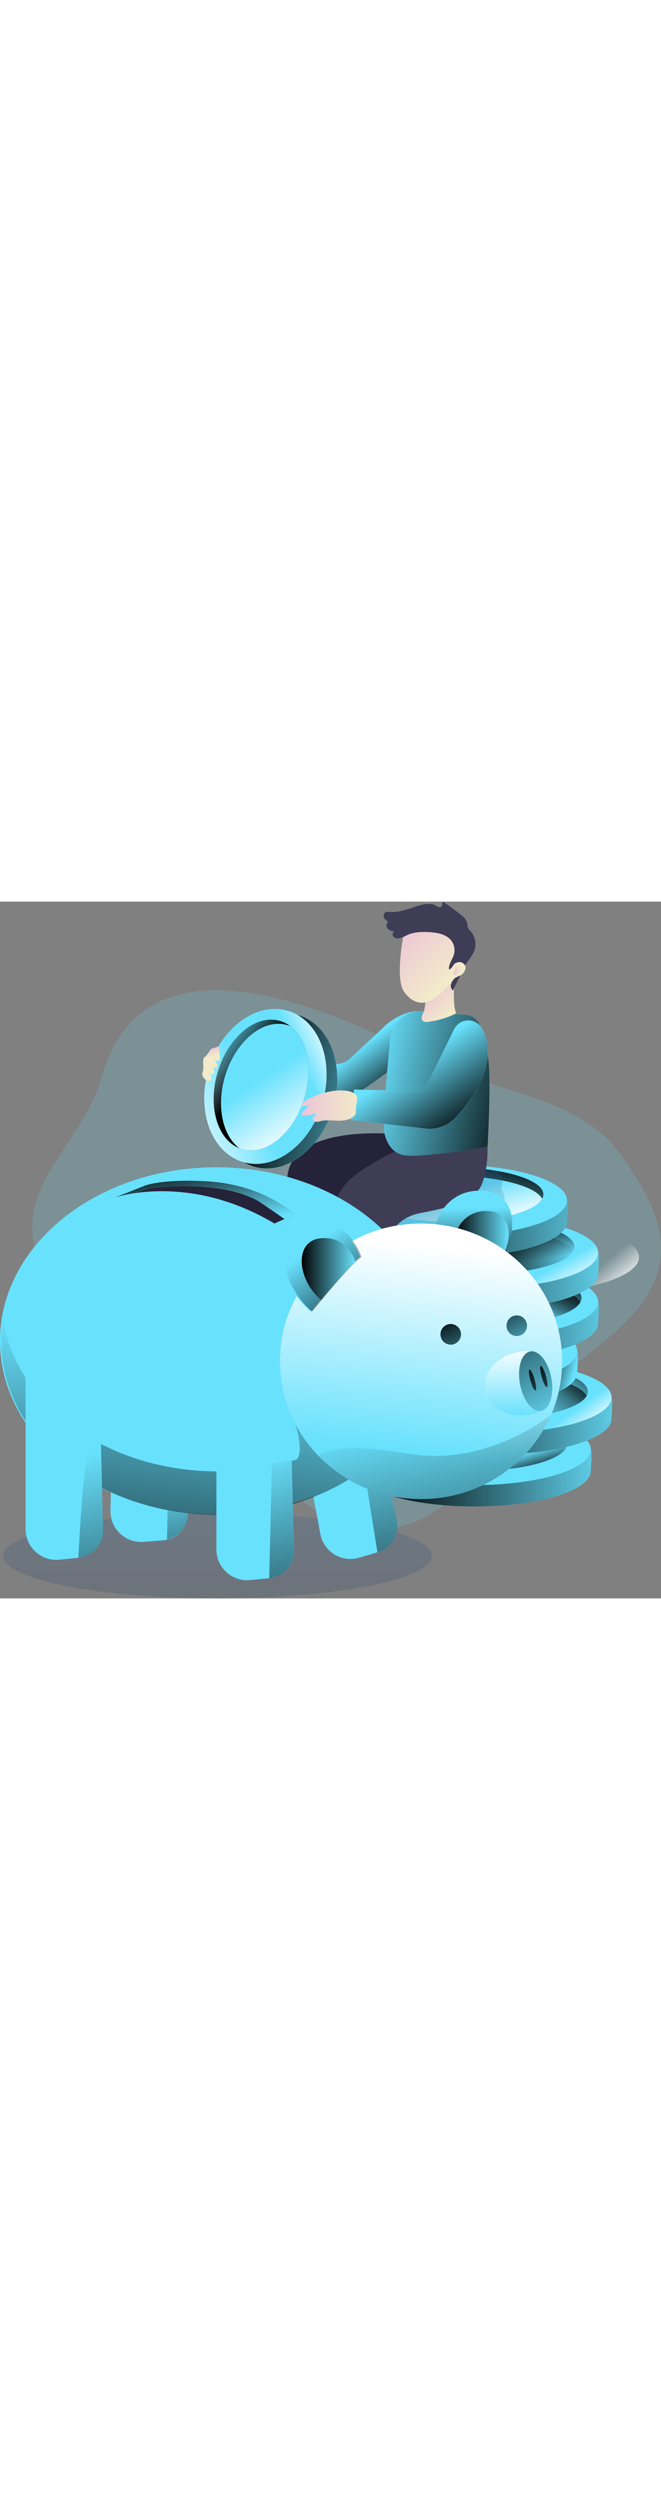 <svg id="Layer_1" data-name="Layer 1" xmlns="http://www.w3.org/2000/svg" xmlns:xlink="http://www.w3.org/1999/xlink" width="566.9" height="597" viewBox="0 0 566.9 597" data-imageid="piggy-bank-monochromatic" imageName="Piggy Bank" class="illustrations_image" style="width: 158px;">
  <rect x="0" y="0" width="566.9" height="597" fill="#808080" stroke="none"/>
  <defs>
    <linearGradient id="linear-gradient" x1="439.57" y1="343.09" x2="408.81" y2="302.08" gradientTransform="translate(-109.39 -170)" gradientUnits="userSpaceOnUse">
      <stop offset="0"/>
      <stop offset="1" stop-opacity="0"/>
    </linearGradient>
    <linearGradient id="linear-gradient-2" x1="435.97" y1="657.63" x2="636.57" y2="657.63" xlink:href="#linear-gradient"/>
    <linearGradient id="linear-gradient-3" x1="516.69" y1="595.71" x2="516.36" y2="625.87" gradientTransform="translate(-109.39 -170)" gradientUnits="userSpaceOnUse">
      <stop offset="0" stop-color="#68e1fd"/>
      <stop offset="1" stop-color="#69b9eb"/>
    </linearGradient>
    <linearGradient id="linear-gradient-4" x1="526.21" y1="672.46" x2="519.59" y2="649.52" gradientTransform="translate(-109.39 -170)" gradientUnits="userSpaceOnUse">
      <stop offset="0"/>
      <stop offset="0.84" stop-opacity="0"/>
    </linearGradient>
    <linearGradient id="linear-gradient-5" x1="453.47" y1="612.99" x2="654.07" y2="612.99" xlink:href="#linear-gradient"/>
    <linearGradient id="linear-gradient-6" x1="446.87" y1="624.96" x2="467.86" y2="653.47" gradientTransform="translate(0 -170)" gradientUnits="userSpaceOnUse">
      <stop offset="0.32" stop-color="#fff" stop-opacity="0"/>
      <stop offset="1" stop-color="#fff"/>
    </linearGradient>
    <linearGradient id="linear-gradient-7" x1="576.04" y1="533.12" x2="553.1" y2="564" xlink:href="#linear-gradient"/>
    <linearGradient id="linear-gradient-8" x1="585" y1="535.73" x2="529.49" y2="598.53" xlink:href="#linear-gradient-4"/>
    <linearGradient id="linear-gradient-9" x1="568.56" y1="587.38" x2="595.47" y2="595.23" xlink:href="#linear-gradient"/>
    <linearGradient id="linear-gradient-10" x1="505.05" y1="511.38" x2="504.71" y2="541.54" xlink:href="#linear-gradient-3"/>
    <linearGradient id="linear-gradient-11" x1="426.09" y1="553.74" x2="583.17" y2="553.74" xlink:href="#linear-gradient-3"/>
    <linearGradient id="linear-gradient-12" x1="446.67" y1="531.15" x2="647.25" y2="531.15" xlink:href="#linear-gradient"/>
    <linearGradient id="linear-gradient-13" x1="470.86" y1="501.51" x2="498.18" y2="533.98" xlink:href="#linear-gradient-6"/>
    <linearGradient id="linear-gradient-14" x1="434.9" y1="302.03" x2="418.15" y2="255.57" gradientTransform="matrix(1, 0, 0, -1, 0, 598)" xlink:href="#linear-gradient"/>
    <linearGradient id="linear-gradient-15" x1="554.14" y1="465.79" x2="533.96" y2="503.35" xlink:href="#linear-gradient"/>
    <linearGradient id="linear-gradient-16" x1="441.41" y1="488.99" x2="641.99" y2="488.99" xlink:href="#linear-gradient"/>
    <linearGradient id="linear-gradient-17" x1="427.13" y1="495.75" x2="445.33" y2="528.26" xlink:href="#linear-gradient-6"/>
    <linearGradient id="linear-gradient-18" x1="520.24" y1="453.65" x2="527.48" y2="492.25" xlink:href="#linear-gradient-4"/>
    <linearGradient id="linear-gradient-19" x1="521.15" y1="469.6" x2="602.57" y2="458.5" xlink:href="#linear-gradient"/>
    <linearGradient id="linear-gradient-20" x1="437.54" y1="444.18" x2="638.15" y2="444.18" xlink:href="#linear-gradient"/>
    <linearGradient id="linear-gradient-21" x1="507.47" y1="377.82" x2="488.77" y2="447.18" xlink:href="#linear-gradient"/>
    <linearGradient id="linear-gradient-22" x1="489.73" y1="402.61" x2="504.81" y2="456.89" gradientTransform="translate(-109.39 -170)" xlink:href="#linear-gradient-6"/>
    <linearGradient id="linear-gradient-23" x1="492.12" y1="424.71" x2="587.9" y2="424.71" gradientTransform="translate(-109.39 -170)" gradientUnits="userSpaceOnUse">
      <stop offset="0" stop-color="#183866"/>
      <stop offset="1" stop-color="#1a7fc1"/>
    </linearGradient>
    <linearGradient id="linear-gradient-24" x1="186.48" y1="753.94" x2="186.42" y2="631.77" gradientTransform="translate(0 -170)" xlink:href="#linear-gradient-23"/>
    <linearGradient id="linear-gradient-25" x1="469.61" y1="849.68" x2="421.73" y2="619.58" xlink:href="#linear-gradient"/>
    <linearGradient id="linear-gradient-26" x1="178.08" y1="637.07" x2="147.33" y2="489.31" gradientTransform="matrix(1, 0, 0, 1, 0, 0)" xlink:href="#linear-gradient"/>
    <linearGradient id="linear-gradient-27" x1="407.98" y1="328.44" x2="405.73" y2="262.55" gradientTransform="matrix(1, 0, 0, 1, 0, 0)" xlink:href="#linear-gradient"/>
    <linearGradient id="linear-gradient-28" x1="499.58" y1="461.66" x2="545.68" y2="461.66" xlink:href="#linear-gradient"/>
    <linearGradient id="linear-gradient-29" x1="158.69" y1="646.89" x2="187.07" y2="373.95" gradientUnits="userSpaceOnUse">
      <stop offset="0"/>
      <stop offset="0.07" stop-opacity="0.84"/>
      <stop offset="1" stop-opacity="0"/>
    </linearGradient>
    <linearGradient id="linear-gradient-30" x1="462.76" y1="641.46" x2="495.08" y2="316.81" gradientTransform="translate(-109.39 -170)" gradientUnits="userSpaceOnUse">
      <stop offset="0" stop-color="#fff" stop-opacity="0"/>
      <stop offset="0.54" stop-color="#fff"/>
    </linearGradient>
    <linearGradient id="linear-gradient-31" x1="379.08" y1="524.47" x2="407.19" y2="585.57" gradientTransform="translate(0 -170)" xlink:href="#linear-gradient"/>
    <linearGradient id="linear-gradient-32" x1="428.64" y1="501.67" x2="456.74" y2="562.77" gradientTransform="translate(0 -170)" xlink:href="#linear-gradient"/>
    <linearGradient id="linear-gradient-33" x1="550.23" y1="611.28" x2="546.58" y2="521.66" gradientTransform="translate(-109.39 -170)" gradientUnits="userSpaceOnUse">
      <stop offset="0" stop-color="#fff" stop-opacity="0"/>
      <stop offset="0.67" stop-color="#fff"/>
    </linearGradient>
    <linearGradient id="linear-gradient-34" x1="519.57" y1="497.03" x2="592.89" y2="613.12" gradientTransform="translate(3.05 -261.07) rotate(10.41)" xlink:href="#linear-gradient"/>
    <linearGradient id="linear-gradient-35" x1="559.38" y1="548.86" x2="583.81" y2="661.72" xlink:href="#linear-gradient"/>
    <linearGradient id="linear-gradient-36" x1="569.27" y1="546.72" x2="593.7" y2="659.58" xlink:href="#linear-gradient"/>
    <linearGradient id="linear-gradient-37" x1="526.01" y1="840.29" x2="478.12" y2="610.19" xlink:href="#linear-gradient"/>
    <linearGradient id="linear-gradient-38" x1="325.17" y1="374.31" x2="266.04" y2="297.16" gradientTransform="matrix(1, 0, 0, 1, 0, 0)" xlink:href="#linear-gradient"/>
    <linearGradient id="linear-gradient-39" x1="368.15" y1="484.83" x2="414.25" y2="484.83" xlink:href="#linear-gradient"/>
    <linearGradient id="linear-gradient-40" x1="277.29" y1="388.59" x2="288.94" y2="451.34" xlink:href="#linear-gradient"/>
    <linearGradient id="linear-gradient-41" x1="226" y1="874.28" x2="178.11" y2="644.18" xlink:href="#linear-gradient"/>
    <linearGradient id="linear-gradient-42" x1="385.92" y1="872.18" x2="338.03" y2="642.08" xlink:href="#linear-gradient"/>
    <linearGradient id="linear-gradient-43" x1="563.15" y1="344.79" x2="429.17" y2="315.4" xlink:href="#linear-gradient"/>
    <linearGradient id="linear-gradient-44" x1="503.6" y1="370.71" x2="459.85" y2="308.5" xlink:href="#linear-gradient"/>
    <linearGradient id="linear-gradient-45" x1="302.1" y1="318.26" x2="350.18" y2="318.26" gradientTransform="translate(-109.39 -170)" gradientUnits="userSpaceOnUse">
      <stop offset="0" stop-color="#ecc4d7"/>
      <stop offset="0.42" stop-color="#efd4d1"/>
      <stop offset="1" stop-color="#f2eac9"/>
    </linearGradient>
    <linearGradient id="linear-gradient-46" x1="321.97" y1="325.75" x2="455.71" y2="359.79" gradientTransform="translate(458.6 -262.26) rotate(73.74)" xlink:href="#linear-gradient"/>
    <linearGradient id="linear-gradient-47" x1="422.6" y1="286.81" x2="110.2" y2="426.26" gradientTransform="translate(446.21 -255.14) rotate(73.74)" gradientUnits="userSpaceOnUse">
      <stop offset="0.32" stop-color="#fff" stop-opacity="0"/>
      <stop offset="0.54" stop-color="#fff"/>
    </linearGradient>
    <linearGradient id="linear-gradient-48" x1="324.28" y1="330.98" x2="463.88" y2="265.22" xlink:href="#linear-gradient-47"/>
    <linearGradient id="linear-gradient-49" x1="323.41" y1="319.72" x2="284.92" y2="290.69" xlink:href="#linear-gradient"/>
    <linearGradient id="linear-gradient-50" x1="315.8" y1="297.62" x2="367.18" y2="375.68" gradientTransform="translate(-109.39 -170)" xlink:href="#linear-gradient-6"/>
    <linearGradient id="linear-gradient-51" x1="367.57" y1="345.2" x2="415.68" y2="345.2" xlink:href="#linear-gradient-45"/>
    <linearGradient id="linear-gradient-52" x1="286.98" y1="296.27" x2="288.87" y2="302.8" xlink:href="#linear-gradient-45"/>
    <linearGradient id="linear-gradient-53" x1="473.58" y1="243.48" x2="495.88" y2="266.28" gradientTransform="translate(-109.39 -170)" gradientUnits="userSpaceOnUse">
      <stop offset="0" stop-color="#ecc4d7"/>
      <stop offset="1" stop-color="#f2eac9"/>
    </linearGradient>
    <linearGradient id="linear-gradient-54" x1="448.9" y1="195.49" x2="491.18" y2="238.72" xlink:href="#linear-gradient-53"/>
    <linearGradient id="linear-gradient-55" x1="498.2" y1="228.87" x2="504.84" y2="228.87" xlink:href="#linear-gradient-53"/>
  </defs>
  <title>6. savings</title>
  <path d="M86.21,153.19c-10,37.7-49.91,74.1-57.31,112.39-6.9,35.48,16.44,70.34,44.79,92.76S136,395.27,164,418.17c27.6,22.63,48.23,52.55,73.83,77.43s59.4,45.43,94.89,41.62c61.17-6.58,90.92-75.85,135.12-118.64,37.22-36,93.78-62.92,98.73-114.49,3-31.21-15.26-60.1-33.13-85.86-34.8-50.23-102-52.78-157.8-79.38C318.93,111.83,125.73,4.21,86.21,153.19Z" fill="#68e1fd" opacity="0.18" style="isolation: isolate" class="target-color"/>
  <path d="M327.4,109.19l-27.06,25.18a18,18,0,0,1-13.89,4.78L239.54,135l-2.93,28.91s52.57,8.21,60.07,6,53.93-37.4,53.93-37.4l6.85-38.6C347.61,93.87,333.46,102.07,327.4,109.19Z" fill="#68e1fd" class="target-color"/>
  <path d="M327.4,109.19l-27.06,25.18a18,18,0,0,1-13.89,4.78L239.54,135l-2.93,28.91s52.57,8.21,60.07,6,53.93-37.4,53.93-37.4l6.85-38.6C347.61,93.87,333.46,102.07,327.4,109.19Z" fill="#68e1fd" class="target-color"/>
  <path d="M327.4,109.19l-27.06,25.18a18,18,0,0,1-13.89,4.78L239.54,135l-2.93,28.91s52.57,8.21,60.07,6,53.93-37.4,53.93-37.4l6.85-38.6C347.61,93.87,333.46,102.07,327.4,109.19Z" fill="url(#linear-gradient)"/>
  <path d="M506.73,487.71c0,16.85-44.7,30.52-99.83,30.52s-99.83-13.67-99.83-30.52c0-1.62-.79-16.77,0-18.32,7.46-14.6,50-12.21,99.83-12.21,48.24,0,90.52-1.7,99.83,12.21C508.06,471.38,506.73,485.6,506.73,487.71Z" fill="#68e1fd" class="target-color"/>
  <path d="M506.73,487.71c0,16.85-44.7,30.52-99.83,30.52s-99.83-13.67-99.83-30.52c0-1.62-.79-16.77,0-18.32,7.46-14.6,50-12.21,99.83-12.21,48.24,0,90.52-1.7,99.83,12.21C508.06,471.38,506.73,485.6,506.73,487.71Z" fill="url(#linear-gradient-2)"/>
  <ellipse cx="406.9" cy="469.39" rx="99.83" ry="30.52" fill="#68e1fd" class="target-color"/>
  <path d="M486.42,464.38a7.73,7.73,0,0,1-1,3.69c-6,11.13-38.89,19.63-78.54,19.63s-72.51-8.5-78.54-19.63a7.73,7.73,0,0,1-1-3.69c0-12.89,35.61-23.33,79.52-23.33S486.42,451.49,486.42,464.38Z" fill="url(#linear-gradient-3)"/>
  <path d="M485.44,468.07c-6,11.13-38.89,19.63-78.54,19.63s-72.51-8.5-78.54-19.63c6-11.13,38.89-19.65,78.54-19.65S479.42,456.94,485.44,468.07Z" fill="#68e1fd" class="target-color"/>
  <path d="M485.44,468.07c-6,11.13-38.89,19.63-78.54,19.63s-72.51-8.5-78.54-19.63c6-11.13,38.89-19.65,78.54-19.65S479.42,456.94,485.44,468.07Z" fill="url(#linear-gradient-4)"/>
  <path d="M524.45,443.06c0,16.86-44.7,30.52-99.83,30.52s-99.83-13.66-99.83-30.52c0-1.62-.79-16.77,0-18.32,7.46-14.6,50-12.2,99.83-12.2,48.24,0,90.52-1.7,99.83,12.2C525.78,426.73,524.45,441,524.45,443.06Z" fill="#68e1fd" class="target-color"/>
  <path d="M524.45,443.06c0,16.86-44.7,30.52-99.83,30.52s-99.83-13.66-99.83-30.52c0-1.62-.79-16.77,0-18.32,7.46-14.6,50-12.2,99.83-12.2,48.24,0,90.52-1.7,99.83,12.2C525.78,426.73,524.45,441,524.45,443.06Z" fill="url(#linear-gradient-5)"/>
  <ellipse cx="424.62" cy="424.74" rx="99.83" ry="30.52" fill="#68e1fd" class="target-color"/>
  <ellipse cx="424.62" cy="424.74" rx="99.83" ry="30.52" fill="url(#linear-gradient-6)"/>
  <path d="M504.14,419.74a7.66,7.66,0,0,1-1,3.68c-6,11.13-38.9,19.64-78.55,19.64s-72.5-8.51-78.53-19.64a7.66,7.66,0,0,1-1-3.68c0-12.89,35.6-23.34,79.51-23.34S504.14,406.85,504.14,419.74Z" fill="url(#linear-gradient-7)"/>
  <path d="M503.16,423.42c-6,11.13-38.9,19.64-78.55,19.64s-72.5-8.51-78.53-19.64c6-11.13,38.89-19.64,78.53-19.64S497.14,412.29,503.16,423.42Z" fill="url(#linear-gradient-8)"/>
  <path d="M495.06,403.38c0,16.86-44.69,30.52-99.82,30.52s-99.83-13.66-99.83-30.52c0-1.61-.79-16.77,0-18.31,7.46-14.6,50-12.21,99.83-12.21,48.24,0,90.52-1.7,99.82,12.21C496.39,387.05,495.06,401.27,495.06,403.38Z" fill="#68e1fd" class="target-color"/>
  <path d="M495.06,403.38c0,16.86-44.69,30.52-99.82,30.52s-99.83-13.66-99.83-30.52c0-1.61-.79-16.77,0-18.31,7.46-14.6,50-12.21,99.83-12.21,48.24,0,90.52-1.7,99.82,12.21C496.39,387.05,495.06,401.27,495.06,403.38Z" fill="url(#linear-gradient-9)"/>
  <ellipse cx="395.24" cy="385.07" rx="99.83" ry="30.52" fill="#68e1fd" class="target-color"/>
  <path d="M474.76,380.06a7.66,7.66,0,0,1-1,3.68c-6,11.13-38.9,19.64-78.55,19.64s-72.5-8.51-78.53-19.64a7.66,7.66,0,0,1-1-3.68c0-12.89,35.61-23.33,79.52-23.33S474.76,367.17,474.76,380.06Z" fill="url(#linear-gradient-10)"/>
  <path d="M473.78,383.74c-6,11.13-38.9,19.64-78.55,19.64s-72.5-8.51-78.53-19.64c6-11.13,38.88-19.64,78.53-19.64S467.76,372.61,473.78,383.74Z" fill="url(#linear-gradient-11)"/>
  <path d="M513,361.22c0,16.85-44.7,30.52-99.83,30.52s-99.83-13.67-99.83-30.52c0-1.62-.79-16.77,0-18.32,7.46-14.6,50-12.2,99.83-12.2,48.24,0,90.52-1.7,99.83,12.2C514.29,344.89,513,359.11,513,361.22Z" fill="#68e1fd" class="target-color"/>
  <path d="M513,361.22c0,16.85-44.7,30.52-99.83,30.52s-99.83-13.67-99.83-30.52c0-1.62-.79-16.77,0-18.32,7.46-14.6,50-12.2,99.83-12.2,48.24,0,90.52-1.7,99.83,12.2C514.29,344.89,513,359.11,513,361.22Z" fill="url(#linear-gradient-12)"/>
  <ellipse cx="413.13" cy="342.9" rx="99.83" ry="30.52" fill="#68e1fd" class="target-color"/>
  <ellipse cx="448.21" cy="304.59" rx="99.83" ry="30.52" fill="url(#linear-gradient-13)"/>
  <path d="M498.71,339.49a7.73,7.73,0,0,1-1,3.69c-6,11.13-38.9,19.64-78.54,19.64s-72.46-8.51-78.46-19.64a7.73,7.73,0,0,1-1-3.69c0-12.88,35.6-23.33,79.52-23.33S498.71,326.6,498.71,339.49Z" fill="url(#linear-gradient-14)"/>
  <path d="M497.77,343.27c-6,11.13-38.9,19.64-78.54,19.64s-72.52-8.51-78.52-19.64c6-11.13,38.89-19.64,78.54-19.64S491.71,332.14,497.77,343.27Z" fill="url(#linear-gradient-15)"/>
  <path d="M513,319.06c0,16.85-44.7,30.52-99.83,30.52s-99.83-13.67-99.83-30.52c0-1.62-.79-16.77,0-18.32,7.46-14.6,50-12.2,99.83-12.2,48.24,0,90.52-1.71,99.83,12.2C514.29,302.73,513,317,513,319.06Z" fill="#68e1fd" class="target-color"/>
  <path d="M513,319.06c0,16.85-44.7,30.52-99.83,30.52s-99.83-13.67-99.83-30.52c0-1.62-.79-16.77,0-18.32,7.46-14.6,50-12.2,99.83-12.2,48.24,0,90.52-1.71,99.83,12.2C514.29,302.73,513,317,513,319.06Z" fill="url(#linear-gradient-16)"/>
  <ellipse cx="413.13" cy="300.74" rx="99.83" ry="30.52" fill="#68e1fd" class="target-color"/>
  <ellipse cx="413.13" cy="300.74" rx="99.83" ry="30.52" fill="url(#linear-gradient-17)"/>
  <path d="M492.61,295.73a7.73,7.73,0,0,1-1,3.69c-6,11.13-38.9,19.63-78.54,19.63s-72.46-8.5-78.46-19.63a7.73,7.73,0,0,1-1-3.69c0-12.89,35.6-23.33,79.52-23.33S492.61,282.84,492.61,295.73Z" fill="url(#linear-gradient-18)"/>
  <path d="M491.67,299.42c-6,11.13-38.9,19.63-78.54,19.63s-72.52-8.5-78.52-19.63c6-11.13,38.89-19.65,78.54-19.65S485.61,288.29,491.67,299.42Z" fill="url(#linear-gradient-19)"/>
  <path d="M486.27,274.26c0,16.85-44.7,30.52-99.83,30.52s-99.83-13.67-99.83-30.52c0-1.62-.79-16.77,0-18.32,7.46-14.6,50-12.21,99.83-12.21,48.24,0,90.52-1.7,99.83,12.21C487.61,257.93,486.27,272.15,486.27,274.26Z" fill="#68e1fd" class="target-color"/>
  <path d="M486.27,274.26c0,16.85-44.7,30.52-99.83,30.52s-99.83-13.67-99.83-30.52c0-1.62-.79-16.77,0-18.32,7.46-14.6,50-12.21,99.83-12.21,48.24,0,90.52-1.7,99.83,12.21C487.61,257.93,486.27,272.15,486.27,274.26Z" fill="url(#linear-gradient-20)"/>
  <ellipse cx="386.44" cy="255.94" rx="99.83" ry="30.52" fill="#68e1fd" class="target-color"/>
  <path d="M466,250.93a7.73,7.73,0,0,1-1,3.69c-6,11.13-38.89,19.63-78.54,19.63s-72.51-8.5-78.54-19.63a7.73,7.73,0,0,1-1-3.69c0-12.89,35.61-23.33,79.52-23.33S466,238,466,250.93Z" fill="url(#linear-gradient-21)"/>
  <path d="M465,254.62c-6,11.13-38.89,19.63-78.54,19.63s-72.51-8.5-78.54-19.63c6-11.13,38.89-19.65,78.54-19.65S459,243.49,465,254.62Z" fill="#68e1fd" class="target-color"/>
  <path d="M465,254.62c-6,11.13-38.89,19.63-78.54,19.63s-72.51-8.5-78.54-19.63c6-11.13,38.89-19.65,78.54-19.65S459,243.49,465,254.62Z" fill="url(#linear-gradient-22)"/>
  <path d="M425.83,230.72c3.13,1.56,5.69,4.83,5.31,8.32-.21,2-1.37,3.91-1.28,5.94.08,2.19,1.58,4.05,2.31,6.11,1.69,4.78-1,10.3-5.27,13.08a28.48,28.48,0,0,1-7,3.05,181.16,181.16,0,0,1-40.84,8.11c-7.36.59-14.82.74-21.94,2.69-4.53,1.24-8.85,3.19-13.39,4.44a7,7,0,0,1-3.43.32c-2.28-.53-3.62-3.15-3.37-5.49a10.3,10.3,0,0,1,3.4-6c3.67-3.57,8.42-5.74,12.71-8.54,5.5-3.58,10.24-8.19,15.26-12.44,4.38-3.7,9-7.14,13.59-10.57,5.63-4.2,11.32-8.43,17.63-11.5s17.78-1,16.68-1C416.49,229.88,423.61,229.6,425.83,230.72Z" opacity="0.19" fill="url(#linear-gradient-23)" style="isolation: isolate"/>
  <path d="M333.61,198.87s-84.86-7.13-87.26,38.18l-6.46,10.59,46.72,26.62s-3.89-11.14,6.75-16.56,53.58-8.06,60.23-20.65S333.61,198.87,333.61,198.87Z" fill="#25233a"/>
  <path d="M348.27,210.05s-54.28,21.38-58.9,44.56-2.76,19.65-2.76,19.65l20,14.13,29.31-4.95s6-13.22,25.14-16.76,46.28-9.33,52.15-24.46,4.9-32.17,4.9-32.17Z" fill="#3f3d56"/>
  <ellipse cx="186.47" cy="560.54" rx="183.77" ry="36.46" opacity="0.19" fill="url(#linear-gradient-24)" style="isolation: isolate"/>
  <path d="M323.71,557.51l-15.84,4.63a26.25,26.25,0,0,1-32.54-17.88h0a24.63,24.63,0,0,1-.63-2.67l-12.21-66.05,61.29-23.39,16.36,77.72A23.69,23.69,0,0,1,323.71,557.51Z" fill="#68e1fd" class="target-color"/>
  <path d="M323.71,557.51l-15.49-96.78,16.07-6.18,15.85,75.31A23.69,23.69,0,0,1,323.71,557.51Z" fill="url(#linear-gradient-25)"/>
  <path d="M139.41,547.3,123,548.56a26.36,26.36,0,0,1-28.21-24.37h0c-.06-.88-.08-1.75-.06-2.63l1.55-67.16L161,444.21l.14,79.44A23.61,23.61,0,0,1,139.41,547.3Z" fill="#68e1fd" class="target-color"/>
  <path d="M144.23,496.35l-1,50.23s17.67-4.33,17.94-22.93c.25-16.8.74-41.56.74-41.56Z" fill="url(#linear-gradient-26)"/>
  <path d="M369.73,357.71c-11.43,73.34-89.52,130.08-184.12,130.08S12.86,431.05,1.43,357.71c11.43-73.32,89.51-130.06,184.18-130.06S358.3,284.39,369.73,357.71Z" fill="#68e1fd" class="target-color"/>
  <path d="M369.76,357.71c-8.93,57.3-58.52,104.46-124.94,122.35,66.37-17.9,116-65.06,124.91-122.35-11.43-73.32-89.45-130.06-184.12-130.06S12.86,284.39,1.43,357.71A120.83,120.83,0,0,0,0,376.32C0,458.42,83.15,525,185.61,525s185.56-66.58,185.56-148.68A120.81,120.81,0,0,0,369.76,357.71ZM14.56,397c-1.09-2.05-2.11-4.13-3.08-6.23q1.45,3.15,3.08,6.23c19.24,36.44,56.1,65.46,102,80.21C70.63,462.42,33.79,433.39,14.56,397Zm107.89,82q3,.85,5.94,1.64C126.39,480.07,124.41,479.53,122.45,479Zm110.24,4c2-.43,4.07-.88,6.09-1.37Q235.77,482.33,232.69,483Z" fill="#68e1fd" class="target-color"/>
  <path d="M373.11,277.07s8.56-32.1,42.3-29.25,29.9,50.46,0,76C415.41,323.86,382.41,283.1,373.11,277.07Z" fill="#68e1fd" class="target-color"/>
  <path d="M373.11,277.35s8.56-32.1,42.3-29.25,29.9,50.46,0,76C415.41,324.14,382.41,283.38,373.11,277.35Z" fill="url(#linear-gradient-27)"/>
  <path d="M390.19,285.6s6-22.37,29.47-20.38,20.83,35.16,0,53C419.66,318.2,396.67,289.8,390.19,285.6Z" fill="#68e1fd" class="target-color"/>
  <path d="M390.19,285.6s6-22.37,29.47-20.38,20.83,35.16,0,53C419.66,318.2,396.67,289.8,390.19,285.6Z" fill="url(#linear-gradient-28)"/>
  <path d="M372.37,376.7c0,82.1-83.09,148.68-185.56,148.68S1.2,458.8,1.2,376.7a121.86,121.86,0,0,1,1.43-18.6c11.43,73.28,89.49,130.07,184.18,130.07a226,226,0,0,0,67.09-10c8.54-6-2.57-36.76-2.81-37.45l16.14,8.39,15.46,17.73c47.5-23,81.08-62.58,88.27-108.72A120.23,120.23,0,0,1,372.37,376.7Z" fill="url(#linear-gradient-29)"/>
  <path d="M482.09,393.84a115.18,115.18,0,0,1-10.7,48.59c-19,41-61.22,69.45-110.29,69.45a122.06,122.06,0,0,1-87.94-37,116.09,116.09,0,0,1-33.06-81.07c0-65.2,54.18-118,121-118S482.09,328.64,482.09,393.84Z" fill="#68e1fd" class="target-color"/>
  <path d="M482.09,393.84a115.18,115.18,0,0,1-10.7,48.59c-19,41-61.22,69.45-110.29,69.45a122.06,122.06,0,0,1-87.94-37,116.09,116.09,0,0,1-33.06-81.07c0-65.2,54.18-118,121-118S482.09,328.64,482.09,393.84Z" fill="url(#linear-gradient-30)"/>
  <ellipse cx="386.56" cy="370.73" rx="8.79" ry="8.86" fill="#68e1fd" class="target-color"/>
  <ellipse cx="443.21" cy="363.36" rx="8.79" ry="8.86" fill="#68e1fd" class="target-color"/>
  <ellipse cx="386.56" cy="370.73" rx="8.79" ry="8.86" fill="url(#linear-gradient-31)"/>
  <ellipse cx="443.21" cy="363.36" rx="8.79" ry="8.86" fill="url(#linear-gradient-32)"/>
  <path d="M455.41,385.32l9.38,50.77a41.1,41.1,0,0,1-10.58,3.5C435.85,443,418.74,433.8,416,419s9.92-29.63,28.28-33.07A40.73,40.73,0,0,1,455.41,385.32Z" fill="#68e1fd" class="target-color"/>
  <path d="M455.41,385.32l9.38,50.77a41.1,41.1,0,0,1-10.58,3.5C435.85,443,418.74,433.8,416,419s9.92-29.63,28.28-33.07A40.73,40.73,0,0,1,455.41,385.32Z" fill="url(#linear-gradient-33)"/>
  <ellipse cx="459.43" cy="410.87" rx="13.69" ry="25.89" transform="translate(-66.68 89.78) rotate(-10.41)" fill="#68e1fd" class="target-color"/>
  <ellipse cx="459.43" cy="410.87" rx="13.69" ry="25.89" transform="translate(-66.68 89.78) rotate(-10.41)" fill="url(#linear-gradient-34)"/>
  <path d="M458.46,409.35c1.41,4.94,1.77,9.17.8,9.45s-2.91-3.49-4.32-8.43-1.77-9.16-.8-9.44S457.05,404.42,458.46,409.35Z" fill="url(#linear-gradient-35)"/>
  <path d="M468.15,406.32c1.45,5,1.83,9.36.86,9.65s-2.93-3.58-4.37-8.63-1.83-9.37-.86-9.65S466.71,401.27,468.15,406.32Z" fill="url(#linear-gradient-36)"/>
  <path d="M471.55,440.31l-.16,2.12c-19,41-61.22,69.45-110.29,69.45a122.06,122.06,0,0,1-87.94-37s9.25-13.34,77.1-1.9S471.55,440.31,471.55,440.31Z" fill="url(#linear-gradient-37)"/>
  <path d="M308.79,304.5s-8.55-32.1-42.3-29.24-29.9,50.46,0,76C266.49,351.3,299.49,310.54,308.79,304.5Z" fill="#68e1fd" class="target-color"/>
  <path d="M309.92,304.5s-8.55-32.1-42.3-29.24-29.9,50.46,0,76C267.62,351.3,300.62,310.54,309.92,304.5Z" fill="url(#linear-gradient-38)"/>
  <path d="M304.86,308.76s-6-22.36-29.47-20.37-20.83,35.15,0,53C275.39,341.37,298.38,313,304.86,308.76Z" fill="#68e1fd" class="target-color"/>
  <path d="M304.86,308.76s-6-22.36-29.47-20.37-20.83,35.15,0,53C275.39,341.37,298.38,313,304.86,308.76Z" fill="url(#linear-gradient-39)"/>
  <path d="M252.61,268.07,244,271.93l-8.61,3.86c-50.35-30-95.44-29.48-119.12-26.11h0a104.36,104.36,0,0,0-17.38,3.77l25.11-10s14.51-6,53.44-3.79C226.79,242.5,252.61,268.07,252.61,268.07Z" fill="#25233a"/>
  <path d="M252.61,268.07,244,271.93l-21-14.47c-33.54-20.36-94.67-11.85-94.67-11.85l-12.11,4.07h0a104.36,104.36,0,0,0-17.38,3.77l25.11-10s14.51-6,53.44-3.79C226.79,242.5,252.61,268.07,252.61,268.07Z" fill="#68e1fd" class="target-color"/>
  <path d="M252.61,268.07,244,271.93l-21-14.47c-33.54-20.36-94.67-11.85-94.67-11.85l-12.11,4.07h0a104.36,104.36,0,0,0-17.38,3.77l25.11-10s14.51-6,53.44-3.79C226.79,242.5,252.61,268.07,252.61,268.07Z" fill="url(#linear-gradient-40)"/>
  <path d="M230.88,579.66l-16.42,1.65a26.34,26.34,0,0,1-28.73-23.71v0q-.12-1.29-.12-2.58V487.79l64.5-11.7,2,79.42A23.61,23.61,0,0,1,230.88,579.66Z" fill="#68e1fd" class="target-color"/>
  <path d="M67.22,562.2l-16.41,1.64a26.35,26.35,0,0,1-28.76-23.7h0c-.08-.87-.12-1.75-.12-2.63V406.83l64.5,51.8.15,6.25h0L88.39,538A23.63,23.63,0,0,1,67.22,562.2Z" fill="#68e1fd" class="target-color"/>
  <path d="M67.22,562.2s3.8-82,9-91.08,10.39-6.24,10.39-6.24h0L88.42,538A23.64,23.64,0,0,1,67.22,562.2Z" fill="url(#linear-gradient-41)"/>
  <path d="M230.88,579.66l2.34-98,16.92-3.12,1.91,77A23.61,23.61,0,0,1,230.88,579.66Z" fill="url(#linear-gradient-42)"/>
  <path d="M330.94,159.46l-1.66,36.19s1.69,19.77,18.32,21.78,70.55-7.38,70.55-7.38,3.66-63.64,0-78.22-3.6-34.56-19.9-34.89c-8.17-.17-29.54-4.54-40.79-3a26.49,26.49,0,0,0-22.74,23.51C333.61,127.91,332.25,142.14,330.94,159.46Z" fill="#68e1fd" class="target-color"/>
  <path d="M330.94,159.46l-1.66,36.19s1.69,19.77,18.32,21.78,70.55-7.38,70.55-7.38,3.66-63.64,0-78.22-3.6-34.56-19.9-34.89c-8.17-.17-29.54-4.54-40.79-3a26.49,26.49,0,0,0-22.74,23.51C333.61,127.91,332.25,142.14,330.94,159.46Z" fill="url(#linear-gradient-43)"/>
  <path d="M389.4,109.49c4.46-9.13,17.1-10.44,23-2.17,3.69,5.19,6.36,12.94,5.77,24.51-1.06,20.84-16.38,41-27.33,52.9a30.6,30.6,0,0,1-24.67,9.83L300.69,187l3-26,59.87,1.5Z" fill="#68e1fd" class="target-color"/>
  <path d="M389.4,109.49c4.46-9.13,17.1-10.44,23-2.17,3.69,5.19,6.36,12.94,5.77,24.51-1.06,20.84-16.38,41-27.33,52.9a30.6,30.6,0,0,1-24.67,9.83L300.69,187l3-26,59.87,1.5Z" fill="#68e1fd" class="target-color"/>
  <path d="M389.4,109.49c4.46-9.13,17.1-10.44,23-2.17,3.69,5.19,6.36,12.94,5.77,24.51-1.06,20.84-16.38,41-27.33,52.9a30.6,30.6,0,0,1-24.67,9.83L300.69,187l3-26,59.87,1.5Z" fill="#68e1fd" class="target-color"/>
  <path d="M389.4,109.49c4.46-9.13,17.1-10.44,23-2.17,3.69,5.19,6.36,12.94,5.77,24.51-1.06,20.84-16.38,41-27.33,52.9a30.6,30.6,0,0,1-24.67,9.83L300.69,187l3-26,59.87,1.5Z" fill="url(#linear-gradient-44)"/>
  <path d="M199.07,142c-2.76,1.33-5.71,3.19-6.36,6.2a33.24,33.24,0,0,0,7.17-.73l-6.27,6.47a1.92,1.92,0,0,0-.71,1.22c0,1.05,1.43,1.36,2.47,1.27a56.52,56.52,0,0,0,10.33-1.78c.24,1.65-2.29,2.31-2.85,3.88-.5,1.38.84,2.85,2.27,3.13a10.36,10.36,0,0,0,4.31-.58c4.69-1.13,9.6-.47,14.42-.34s10-.43,13.73-3.51a5.89,5.89,0,0,0,1.94-2.55,8.41,8.41,0,0,0,.16-3.2c-.19-3,1.82-9.29.83-11.8-.94-2.35-5.25-4-7.49-4.37C219.23,133,204.14,139.6,199.07,142Z" fill="url(#linear-gradient-45)"/>
  <ellipse cx="236.87" cy="162.14" rx="67.58" ry="50.82" transform="translate(14.9 344.14) rotate(-73.74)" fill="#68e1fd" class="target-color"/>
  <ellipse cx="236.87" cy="162.14" rx="67.58" ry="50.82" transform="translate(14.9 344.14) rotate(-73.74)" fill="url(#linear-gradient-46)"/>
  <ellipse cx="227.63" cy="158.3" rx="67.58" ry="50.92" transform="translate(11.29 331.71) rotate(-73.53)" fill="#68e1fd" class="target-color"/>
  <ellipse cx="227.63" cy="158.3" rx="67.58" ry="50.92" transform="translate(11.29 331.71) rotate(-73.53)" fill="url(#linear-gradient-47)"/>
  <ellipse cx="227.63" cy="158.3" rx="67.58" ry="50.92" transform="translate(11.29 331.71) rotate(-73.53)" fill="url(#linear-gradient-48)"/>
  <path d="M260.92,168.44c-9.12,30.3-33.12,49.78-53.6,43.52-.72-.22-1.43-.47-2.12-.74h0c-19-7.61-27.22-36.21-18.44-65.42,9.12-30.28,33.12-49.77,53.6-43.52a27.15,27.15,0,0,1,8.43,4.31h0C263.19,117.45,268.66,142.71,260.92,168.44Z" fill="url(#linear-gradient-49)"/>
  <path d="M260.92,168.44c-9.12,30.3-33.12,49.78-53.6,43.52-.72-.22-1.43-.47-2.12-.74h0c-14.39-10.86-19.87-36.12-12.13-61.85,9.13-30.29,33.12-49.78,53.6-43.52.72.22,1.43.47,2.12.74h0C263.19,117.45,268.66,142.71,260.92,168.44Z" fill="#68e1fd" class="target-color"/>
  <path d="M260.92,168.44c-9.12,30.3-33.12,49.78-53.6,43.52-.72-.22-1.43-.47-2.12-.74h0c-14.39-10.86-19.87-36.12-12.13-61.85,9.13-30.29,33.12-49.78,53.6-43.52.72.22,1.43.47,2.12.74h0C263.19,117.45,268.66,142.71,260.92,168.44Z" fill="url(#linear-gradient-50)"/>
  <path d="M264.54,169c-2.76,1.33-5.7,3.19-6.36,6.2a33.24,33.24,0,0,0,7.17-.73l-6.24,6.42a2,2,0,0,0-.7,1.23c0,1,1.42,1.35,2.46,1.27a56.52,56.52,0,0,0,10.33-1.78c.24,1.65-2.29,2.31-2.85,3.88-.5,1.38.84,2.85,2.27,3.13a10.53,10.53,0,0,0,4.31-.58c4.69-1.14,9.6-.47,14.42-.35s10-.42,13.74-3.51a5.79,5.79,0,0,0,1.93-2.55,8.41,8.41,0,0,0,.16-3.2c-.19-3,1.82-9.29.83-11.79-.93-2.35-5.25-4-7.49-4.37C284.71,159.88,269.61,166.52,264.54,169Z" fill="url(#linear-gradient-51)"/>
  <path d="M187.4,124a97.74,97.74,0,0,1,1.25,9.79c.31,4.81-4.77,1.64-4.77,1.64s3,3.84,2.39,6-3.58,0-3.58,0,1.47,3.18,1.12,5.19-4.31.38-4.31.38,2.17,2.56,1.74,4.86-3.47,1.77-3.47,1.77-5.61-3.16-4-7.68-.83-11.56,1.83-12.9,4.34-7,7.16-7.59A22.94,22.94,0,0,0,187.4,124Z" fill="url(#linear-gradient-52)"/>
  <path d="M362.94,102.42A5.68,5.68,0,0,0,367,103a75.57,75.57,0,0,0,24.22-7.23c-2.71-7.4-1.56-15.59-2.21-23.46-.23-2.64-1-5.69-3.36-6.77-1.75-.79-3.79-.23-5.55.53a26.69,26.69,0,0,0-14.56,17c-1,3.3-.87,6.79-1.77,10.1C363,95.74,359.78,100.13,362.94,102.42Z" fill="url(#linear-gradient-53)"/>
  <path d="M345.61,31.05s-6.43,34.92.53,45.48,17,13.34,27,5.91a91.45,91.45,0,0,0,17.08-17.3s6.33-.88,8.58-6.31-4.13-8.44-7.56-6.18,6.31-15.07,2.07-17.09S368.61,3.66,345.61,31.05Z" fill="url(#linear-gradient-54)"/>
  <path d="M370.35,2.08A26,26,0,0,0,360.2,3.14c-8.44,2.27-16.71,6.32-25.43,5.72-1.72-.12-3.7-.33-4.92.9a3.74,3.74,0,0,0-.2,4.44,10.66,10.66,0,0,0,3.49,3.19c-2,.95-2.16,4.06-.71,5.75s3.86,2.21,6.08,2.2c-1.94.44-2.31,3.43-.9,4.85s3.68,1.51,5.61,1a45.14,45.14,0,0,0,6.4-2.74c6-2.57,12.7-2.7,19.19-2.26,6.78.46,14.25,1.91,18.35,7.37a13.61,13.61,0,0,1,2.11,11.83c-1.29,4.34-4.8,8.25-4.17,12.74,3-.72,3.76-5.47,6.81-6.14,2.41-.54,4.49-.73,6.57,2.19.63.88,2.34-2.45,3-3.32,2.3-3.12,4.64-6.33,5.71-10.06a16.69,16.69,0,0,0-3.65-15.49,10.27,10.27,0,0,1-2.13-2.73,15.8,15.8,0,0,1-.57-3.61c-.59-3.56-3.56-6.17-6.39-8.39Q387.36,5,379.89,0c-1.09,2.7-.4,4.91-3,4.8C375.13,4.73,372.48,2.36,370.35,2.08Z" fill="#3f3d56"/>
  <path d="M388.51,76.22a5.47,5.47,0,0,1-1.71-5.4,8.93,8.93,0,0,1,3.2-4.88,18.63,18.63,0,0,1,4.59-2.71C394.53,64.54,388,75.86,388.51,76.22Z" fill="#3f3d56"/>
  <path d="M390.3,57.93a4.18,4.18,0,0,1,.76-2.09,2.8,2.8,0,0,1,.93-.58,4,4,0,0,1,1.81-.42,1.77,1.77,0,0,1,1.52,1,2.26,2.26,0,0,1,.12,1,6.83,6.83,0,0,1-4.91,6,1.23,1.23,0,0,1-.76,0,1.21,1.21,0,0,1-.63-.7,2.58,2.58,0,0,1-.06-2.37C389.54,59.08,390.1,58.83,390.3,57.93Z" fill="url(#linear-gradient-55)"/>
</svg>